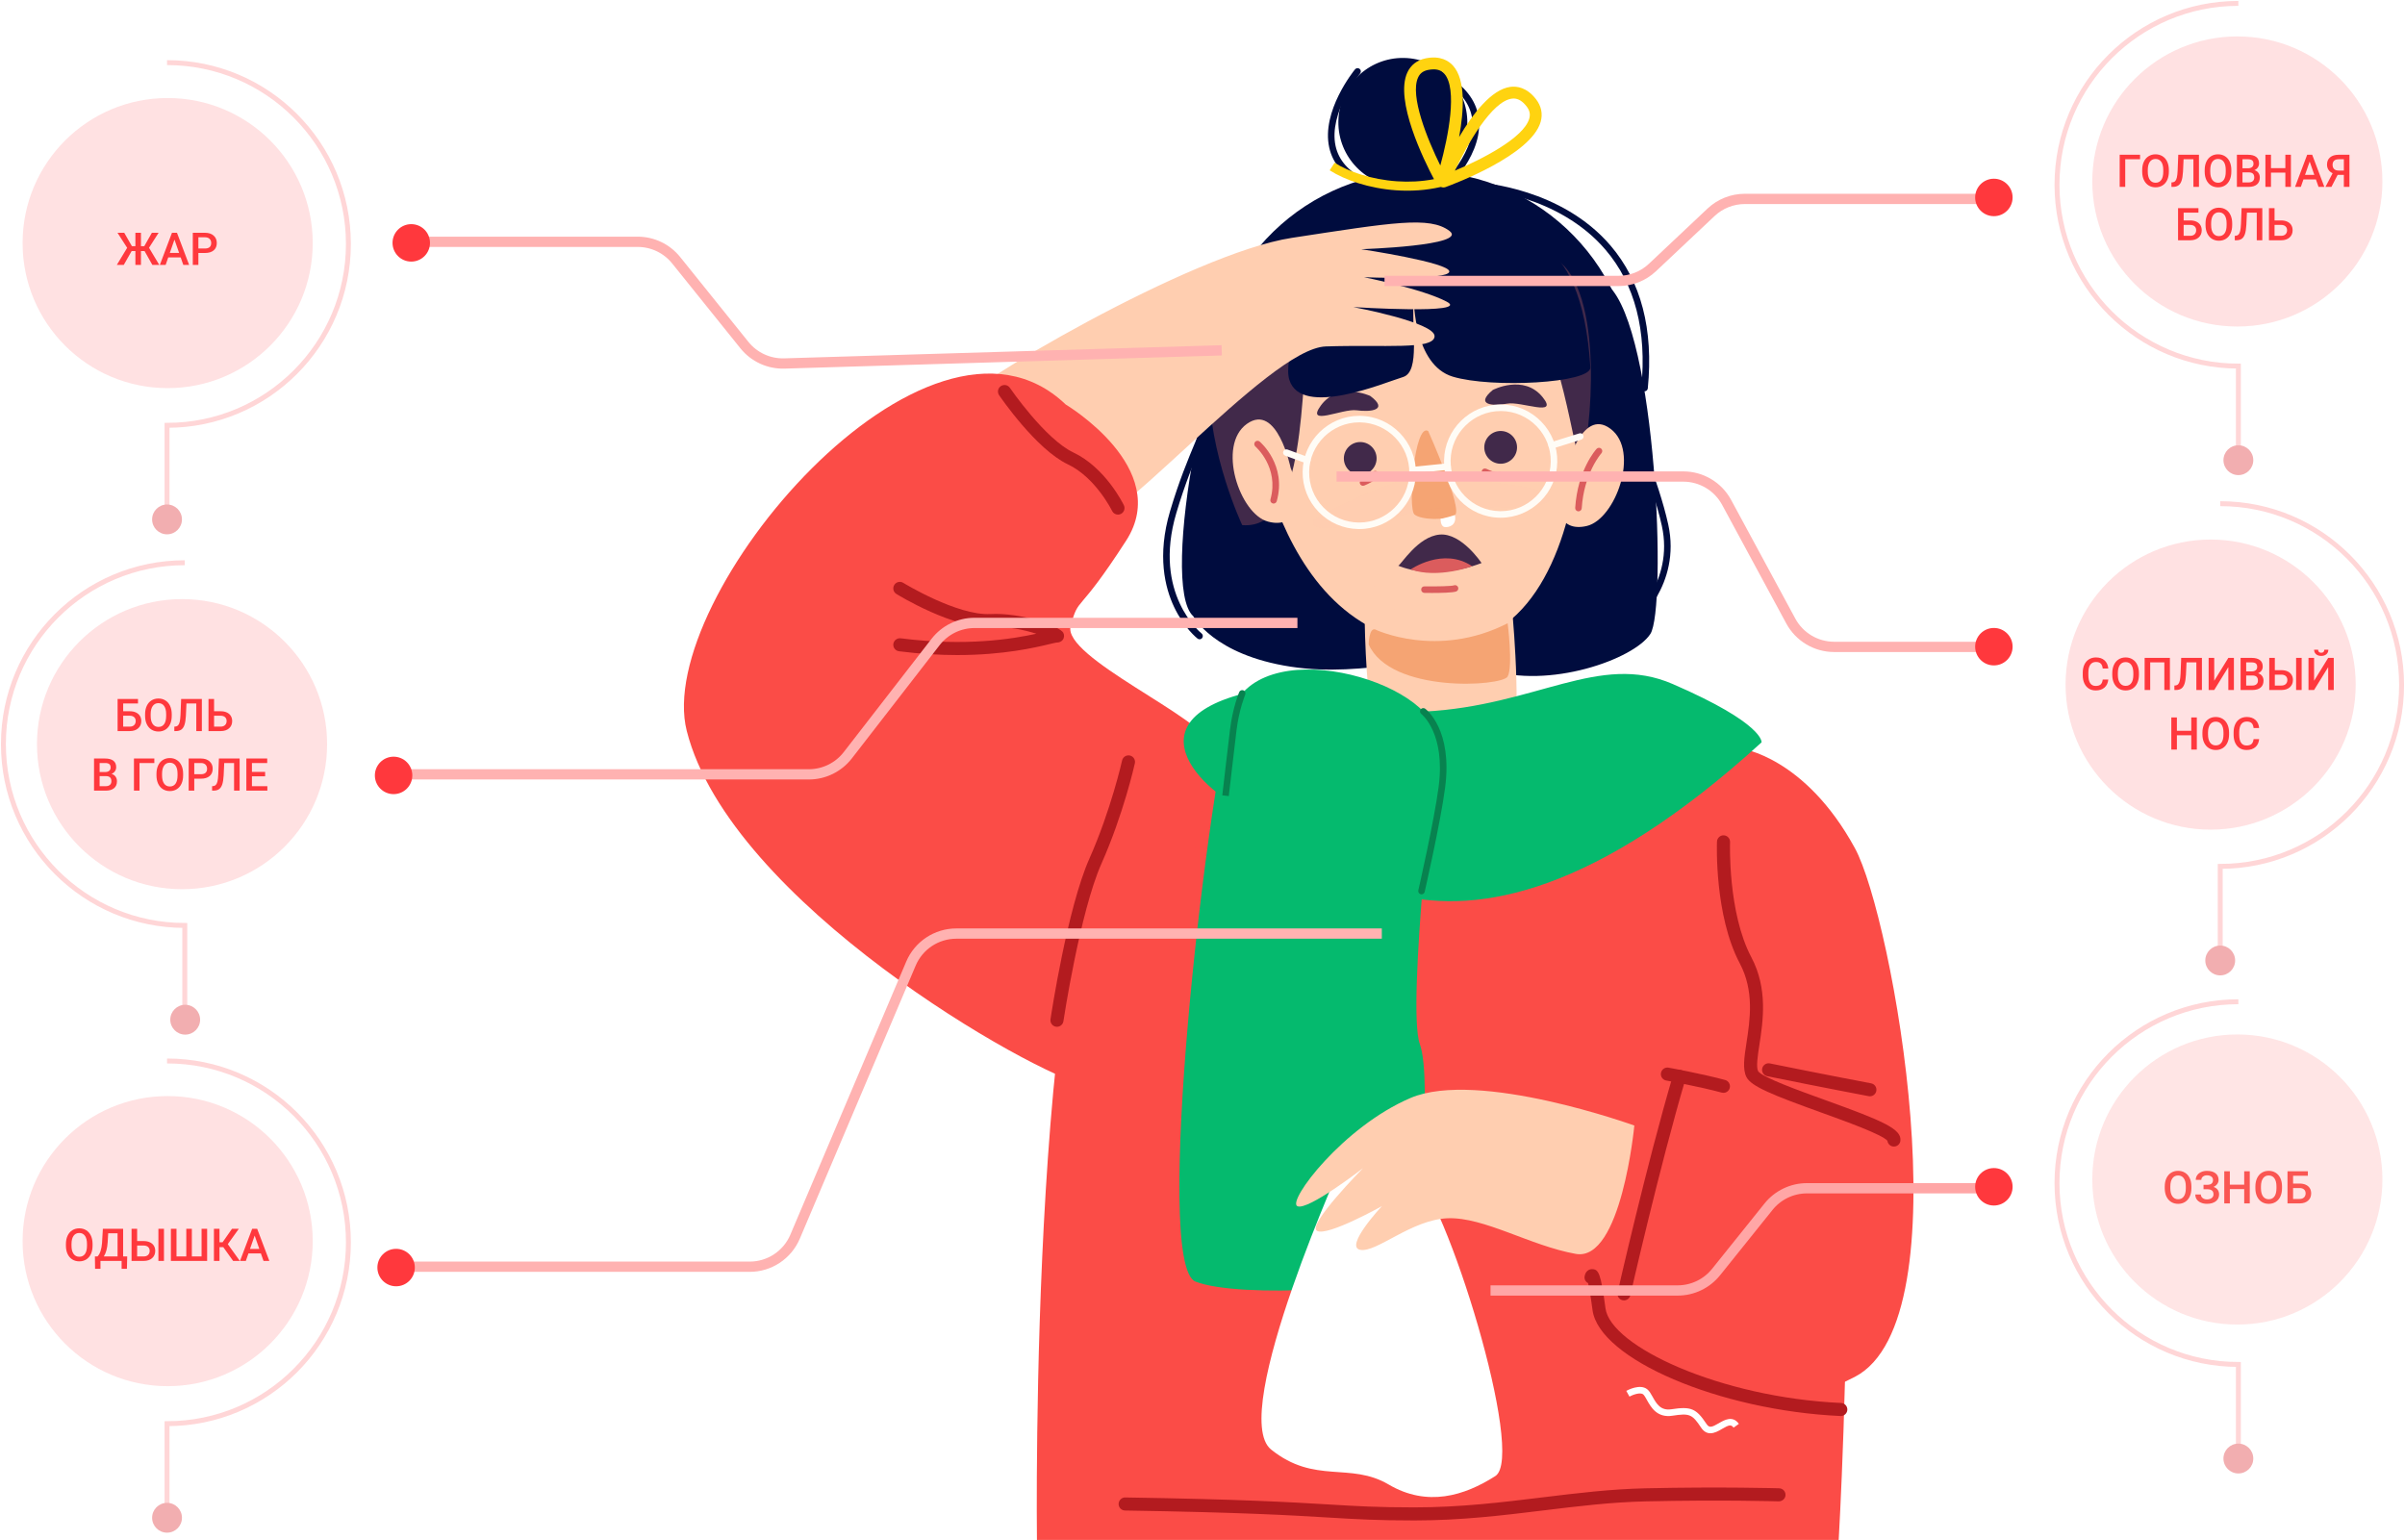 <svg width="1171" height="750" viewBox="0 0 1171 750" fill="none" xmlns="http://www.w3.org/2000/svg">
<path d="M584.071 311.303C583.731 311.303 583.387 311.194 583.094 310.969C582.827 310.759 576.499 305.76 571.666 295.563C567.233 286.211 563.298 270.535 569.706 248.922C574.052 234.26 578.408 223.837 582.248 214.635C589.222 197.941 594.262 185.879 594.669 160.307C594.682 159.432 595.328 158.681 596.283 158.742C597.164 158.758 597.864 159.477 597.851 160.358C597.434 186.54 592.029 199.481 585.185 215.863C581.373 224.989 577.055 235.329 572.757 249.828C561.07 289.231 584.809 308.27 585.051 308.455C585.742 308.996 585.866 309.995 585.328 310.689C585.013 311.093 584.545 311.303 584.071 311.303Z" fill="#000C3E"/>
<path d="M714.439 60.036C714.2 77.37 699.956 91.233 682.618 90.994C665.284 90.756 651.425 76.511 651.66 59.174C651.899 41.84 666.146 27.98 683.481 28.216C700.815 28.454 714.677 42.702 714.439 60.036Z" fill="#000C3E"/>
<path d="M581.034 300.09C581.034 300.09 590.69 318.859 628.448 324.646C666.202 330.431 695.388 316.125 724.663 325.963C753.938 335.805 795.546 321.092 803.567 308.699C811.591 296.306 806.641 161.283 783.217 139.18C759.793 117.076 639.431 101.021 614.073 128.139C588.714 155.26 564.189 285.269 581.034 300.09Z" fill="#000C3E"/>
<path d="M795.578 188.381C794.795 245.509 747.848 291.186 690.717 290.403C633.589 289.62 587.912 242.671 588.695 185.543C589.481 128.415 636.427 82.738 693.555 83.52C750.683 84.306 796.36 131.253 795.578 188.381Z" fill="#000C3E"/>
<path d="M607.605 185.087C607.605 185.087 614.837 310.521 699.84 313.925C784.84 317.33 780.555 140.46 749.441 124.364C718.326 108.271 590.227 114.472 607.605 185.087Z" fill="#FFCEB0"/>
<path d="M695.384 209.892C695.384 209.892 712.511 248.146 708.4 250.806C704.289 253.462 692.071 253.297 688.715 250.535C685.358 247.773 688.651 205.727 695.384 209.892Z" fill="#F5A473"/>
<path d="M670.273 223.427C670.161 227.83 666.502 231.311 662.099 231.2C657.695 231.092 654.215 227.433 654.326 223.029C654.434 218.626 658.093 215.145 662.5 215.253C666.903 215.364 670.384 219.023 670.273 223.427Z" fill="#41294A"/>
<path d="M738.65 218.046C738.538 222.449 734.879 225.93 730.476 225.819C726.072 225.711 722.592 222.052 722.703 217.648C722.811 213.244 726.47 209.764 730.877 209.872C735.28 209.983 738.761 213.642 738.65 218.046Z" fill="#41294A"/>
<path d="M672.841 116.554C672.841 116.554 642.758 131.995 637.626 159.759C632.49 187.523 637.164 258.192 604.844 255.714C604.844 255.714 539.091 117.197 672.841 116.554Z" fill="#41294A"/>
<path d="M688.895 116.774C686.181 118.817 720.318 117.923 740.398 141.121C760.481 164.319 766.52 223.343 769.565 224.368C772.61 225.396 782.897 150.736 760.968 128.9C739.04 107.067 704.34 105.152 688.895 116.774Z" fill="#41294A"/>
<path d="M762.364 229.584C762.364 229.584 769.742 197.964 784.181 208.814C798.62 219.664 786.577 252.808 772.638 256.12C758.702 259.432 755.011 245.967 762.364 229.584Z" fill="#FFCEB0"/>
<path d="M628.386 227.747C628.386 227.747 621.876 195.936 607.144 206.385C592.416 216.834 603.546 250.299 617.386 253.993C631.23 257.684 635.287 244.327 628.386 227.747Z" fill="#FFCEB0"/>
<path d="M726.823 189.911C726.823 189.911 741.834 181.992 751.084 193.37C759.219 203.373 740.651 195.266 733.816 196.561C726.979 197.859 717.949 197.293 726.823 189.911Z" fill="#41294A"/>
<path d="M667.166 192.794C667.166 192.794 651.77 185.651 643.112 197.484C635.498 207.891 653.628 198.845 660.523 199.794C667.414 200.739 676.406 199.711 667.166 192.794Z" fill="#41294A"/>
<path d="M721.372 274.181C721.372 274.181 711.578 259.382 700.983 260.315C690.385 261.25 682.262 274.89 680.836 275.463C680.836 275.463 697.375 283.229 721.372 274.181Z" fill="#41294A"/>
<path d="M661.812 205.668C648.554 205.668 637.618 216.461 637.433 229.722C637.348 236.232 639.797 242.392 644.341 247.062C648.884 251.73 654.971 254.349 661.484 254.438L661.825 254.441C675.083 254.441 686.018 243.652 686.2 230.39C686.384 216.947 675.598 205.859 662.152 205.671L661.812 205.668ZM661.825 257.623L661.44 257.619C654.077 257.521 647.195 254.555 642.06 249.28C636.924 244.002 634.153 237.04 634.252 229.677C634.459 214.685 646.823 202.486 661.812 202.486L662.197 202.49C677.396 202.7 689.588 215.236 689.382 230.432C689.178 245.424 676.814 257.623 661.825 257.623Z" fill="#FFFCF6"/>
<path d="M730.677 200.156C717.416 200.156 706.48 210.949 706.299 224.21C706.114 237.65 716.904 248.741 730.347 248.926L730.687 248.929C743.948 248.929 754.884 238.14 755.065 224.878C755.154 218.365 752.701 212.206 748.161 207.535C743.618 202.87 737.531 200.249 731.018 200.159L730.677 200.156ZM730.687 252.111L730.305 252.108C715.103 251.898 702.91 239.362 703.117 224.166C703.324 209.173 715.685 196.975 730.677 196.975L731.062 196.978C738.425 197.076 745.307 200.042 750.439 205.317C755.578 210.596 758.349 217.557 758.247 224.92C758.04 239.912 745.676 252.111 730.687 252.111Z" fill="#FFFCF6"/>
<path d="M636.526 225.728C636.345 225.728 636.157 225.696 635.979 225.632L625.775 221.884C624.951 221.579 624.528 220.666 624.83 219.838C625.132 219.017 626.052 218.601 626.873 218.896L637.073 222.641C637.9 222.947 638.32 223.86 638.018 224.687C637.783 225.33 637.175 225.728 636.526 225.728Z" fill="#FFFCF6"/>
<path d="M755.513 218.497C754.835 218.497 754.205 218.061 753.995 217.38C753.731 216.544 754.199 215.65 755.039 215.385L768.984 211.033C769.818 210.766 770.715 211.24 770.976 212.076C771.24 212.916 770.772 213.807 769.932 214.071L755.987 218.427C755.831 218.475 755.669 218.497 755.513 218.497Z" fill="#FFFCF6"/>
<path d="M688.398 145.943C688.398 145.943 688.427 177.674 707.33 183.404C726.229 189.138 774.849 186.608 774.356 178.854C769.905 108.847 736.996 112.369 709.512 103.409C661.312 87.701 621.891 166.401 627.793 185.002C633.695 203.599 674.376 186.233 683.085 183.617C691.79 180.999 686.967 159.436 688.398 145.943Z" fill="#000C3E"/>
<g opacity="0.21">
<g opacity="0.21">
<path opacity="0.21" d="M639.654 253.112C639.654 253.112 682.534 228.371 701.354 231.83C720.174 235.291 753.204 235.832 754.699 242.584C756.198 249.332 712.825 246.291 699.484 247.589C686.143 248.887 634.926 264.245 639.654 253.112Z" fill="#DB5C5D"/>
</g>
</g>
<path d="M663.652 236.556C663.025 236.556 662.43 236.184 662.179 235.564C661.848 234.752 662.239 233.823 663.054 233.492C667.365 231.736 668.164 230.352 668.17 230.339C668.453 229.506 669.325 229.118 670.165 229.413C670.995 229.697 671.412 230.664 671.129 231.498C670.929 232.083 669.844 234.164 664.25 236.439C664.053 236.518 663.852 236.556 663.652 236.556Z" fill="#DB5C5D"/>
<path d="M729.163 233.188C727.881 233.188 725.717 232.8 722.319 231.143C721.527 230.761 721.199 229.809 721.584 229.017C721.966 228.228 722.924 227.904 723.71 228.285C727.9 230.325 729.459 229.984 729.478 229.984C730.29 229.644 731.155 230.042 731.499 230.85C731.842 231.658 731.403 232.613 730.592 232.959C730.382 233.048 729.93 233.188 729.163 233.188Z" fill="#DB5C5D"/>
<path d="M687.767 230.541C686.962 230.541 686.269 229.934 686.186 229.113C686.097 228.238 686.733 227.455 687.608 227.369L704.681 225.626C705.537 225.517 706.336 226.17 706.425 227.045C706.514 227.92 705.878 228.702 705.003 228.788L687.929 230.532C687.875 230.538 687.821 230.541 687.767 230.541Z" fill="#FFFCF6"/>
<path d="M664.127 90.566C663.894 90.566 663.656 90.515 663.433 90.404C654.406 86.016 648.947 79.758 647.197 71.8C643.315 54.132 659.1 34.584 659.774 33.76C660.334 33.079 661.333 32.98 662.011 33.537C662.692 34.094 662.794 35.093 662.237 35.773C662.081 35.964 646.751 54.969 650.305 71.126C651.836 78.081 656.72 83.605 664.823 87.547C665.613 87.928 665.943 88.883 665.558 89.672C665.285 90.235 664.718 90.566 664.127 90.566Z" fill="#000C3E"/>
<path d="M700.456 95.295C700.014 95.295 699.575 95.11 699.26 94.754C698.681 94.092 698.745 93.09 699.406 92.507C699.591 92.345 717.835 76.121 716.982 59.599C716.616 52.488 712.706 46.236 705.359 41.014C704.643 40.508 704.475 39.516 704.984 38.797C705.493 38.084 706.486 37.915 707.202 38.424C715.382 44.234 719.744 51.307 720.161 59.446C721.083 77.509 702.305 94.197 701.503 94.9C701.201 95.164 700.829 95.295 700.456 95.295Z" fill="#000C3E"/>
<path d="M795.087 304.181C794.625 304.181 794.167 303.984 793.852 303.593C793.298 302.915 793.4 301.913 794.081 301.356C794.291 301.184 815.217 283.707 809.156 256.058C806.821 245.399 802.726 233.671 798.389 221.256C790.871 199.725 783.095 177.459 782.461 155.874C782.436 154.993 783.13 154.265 784.008 154.236C784.832 154.265 785.618 154.901 785.643 155.779C786.264 176.874 793.954 198.904 801.393 220.206C805.761 232.717 809.888 244.53 812.265 255.374C818.752 284.98 796.318 303.641 796.089 303.825C795.793 304.064 795.44 304.181 795.087 304.181Z" fill="#000C3E"/>
<path d="M800.737 190.552C800.686 190.552 800.632 190.549 800.578 190.546C799.706 190.46 799.067 189.68 799.153 188.805C801.902 160.968 796.044 138.375 781.749 121.642C758.729 94.709 721.331 92.236 720.959 92.214C720.08 92.163 719.409 91.412 719.463 90.531C719.511 89.656 720.265 88.962 721.14 89.039C721.531 89.061 760.278 91.619 784.167 119.574C799.048 136.991 805.157 160.389 802.319 189.117C802.239 189.941 801.546 190.552 800.737 190.552Z" fill="#000C3E"/>
<path d="M686.793 277.321C686.793 277.321 702.648 266.198 716.807 275.734C716.807 275.734 700.274 281.929 686.793 277.321Z" fill="#DB5C5D"/>
<path d="M697.284 288.741C695.718 288.741 694.373 288.725 693.542 288.713C692.664 288.7 691.964 287.978 691.977 287.096C691.989 286.218 692.591 285.505 693.593 285.531C699.6 285.61 706.778 285.464 707.895 285.041C708.713 284.729 709.635 285.136 709.95 285.954C710.265 286.775 709.864 287.688 709.047 288.006C707.456 288.624 701.551 288.741 697.284 288.741Z" fill="#DB5C5D"/>
<path d="M620.119 245.204C619.976 245.204 619.833 245.185 619.69 245.144C618.844 244.908 618.35 244.033 618.586 243.184C622.938 227.584 611.382 217.539 611.265 217.437C610.597 216.871 610.514 215.865 611.083 215.194C611.65 214.526 612.655 214.443 613.326 215.016C613.867 215.474 626.547 226.499 621.65 244.043C621.453 244.743 620.816 245.204 620.119 245.204Z" fill="#DB5C5D"/>
<path d="M768.559 249.004C768.524 249.004 768.492 249.004 768.454 249.001C767.579 248.943 766.914 248.186 766.968 247.311C768.158 228.847 777.007 218.978 777.385 218.567C777.977 217.918 778.983 217.874 779.629 218.465C780.278 219.057 780.322 220.063 779.734 220.712C779.648 220.807 771.257 230.235 770.147 247.515C770.09 248.358 769.39 249.004 768.559 249.004Z" fill="#DB5C5D"/>
<path d="M736.612 300.942C736.612 300.942 741.671 357.535 734.957 366.485C728.244 375.439 685.723 368.722 674.533 366.485C663.343 364.249 663.32 270.648 665.579 276.97C684.263 329.186 735.323 282.978 736.612 300.942Z" fill="#FFCEB0"/>
<path d="M669.626 306.539C669.626 306.539 699.792 321.039 734.084 303.488C734.084 303.488 736.751 324.57 734.084 329.432C731.421 334.294 677.099 337.768 666.406 313.806C666.406 313.806 666.539 305.499 669.626 306.539Z" fill="#F5A473"/>
<path d="M504.888 749.877H895.262C895.262 749.877 915.201 410.475 866.301 373.567C817.398 336.656 602.125 355.094 551.443 386.622C500.762 418.149 504.888 749.877 504.888 749.877Z" fill="#FB4C47"/>
<path d="M699.792 359.778C699.792 359.778 684.746 490.242 691.313 508.4C697.877 526.558 689.468 607.066 686.795 617.531C684.119 627.995 603.013 632.44 582.084 624.069C561.155 615.698 587.417 390.046 599.132 348.299C610.85 306.548 698.504 331.146 699.792 359.778Z" fill="#05BA6E"/>
<path d="M461.609 199.933C461.609 199.933 494.237 262.425 517.104 263.004C539.975 263.584 617.093 169.668 645.529 168.701C673.967 167.737 698.387 170.496 698.498 163.718C698.609 156.938 658.946 149.537 658.946 149.537C658.946 149.537 716.306 153.19 704.442 146.916C692.58 140.641 664.154 135 664.154 135C664.154 135 705.38 136.664 705.679 132.254C705.978 127.844 662.758 121.35 662.758 121.35C662.758 121.35 715.352 119.671 705.733 112.435C696.112 105.2 678.005 108.34 629.028 115.821C580.049 123.301 469.241 188.689 461.609 199.933Z" fill="#FFCEB0"/>
<path d="M518.853 196.939C518.853 196.939 571.05 228.031 548.322 263.266C524.122 300.785 525.478 289.639 521.294 304.819C517.106 319.999 586.08 349.564 589.217 362.558C592.354 375.549 559.84 535.332 529.385 528.775C502.875 523.07 355.554 439.467 334.383 355.921C317.971 291.15 451.741 132.722 518.853 196.939Z" fill="#FB4C47"/>
<path d="M655.485 561.399C655.485 561.399 597.65 688.802 618.914 705.862C640.177 722.92 657.311 711.806 676.115 722.878C694.922 733.951 712.963 728.415 728.07 718.78C743.176 709.143 703.86 582.392 687.598 570.324C671.336 558.252 658.415 554.778 655.485 561.399Z" fill="white"/>
<path d="M847.641 364.501C847.641 364.501 878.739 368.297 903.149 413.001C921.463 446.541 956.944 642.53 903.149 670.455C849.355 698.378 798.9 683.772 779.375 664.954C759.848 646.136 794.59 549.155 817.747 541.916C840.908 534.68 847.641 364.501 847.641 364.501Z" fill="#FB4C47"/>
<path d="M857.71 361.497C857.71 361.497 859.164 352.435 814.381 333.055C778.644 317.589 748.032 343.692 693.52 346.501C639.007 349.314 643.926 327.707 605.367 337.748C545.862 353.24 593.238 392.245 612.411 396.623C631.584 401.001 695.82 508.986 857.71 361.497Z" fill="#05BA6E"/>
<path d="M701.419 252.601C701.419 252.601 701.253 256.292 703.372 256.626C705.492 256.96 709.408 255.776 708.4 250.803C708.4 250.803 703.086 252.512 701.419 252.601Z" fill="white"/>
<path d="M922.153 558.319C922.004 558.319 921.851 558.31 921.699 558.287C920.229 558.077 919.14 556.894 918.984 555.484C916.334 552.42 898.539 546.003 886.668 541.72C863.148 533.234 852.601 529.038 850.332 524.446C848.407 520.555 849.27 514.942 850.361 507.838C852.089 496.593 854.243 482.594 847.103 469.11C834.774 445.823 835.948 411.282 836.005 409.824C836.075 408.068 837.593 406.662 839.304 406.767C841.061 406.834 842.429 408.313 842.365 410.066C842.349 410.41 841.204 444.372 852.728 466.132C860.851 481.48 858.423 497.271 856.651 508.802C855.802 514.322 855.003 519.537 856.037 521.627C857.965 524.602 876.537 531.303 888.825 535.735C916.519 545.726 926.134 549.744 925.297 555.589C925.071 557.177 923.709 558.319 922.153 558.319Z" fill="#B31B1F"/>
<path d="M839.14 532.159C838.863 532.159 838.583 532.124 838.3 532.048C827.787 529.181 811.455 526.197 811.293 526.165C809.562 525.853 808.417 524.195 808.732 522.468C809.047 520.737 810.698 519.572 812.432 519.906C813.11 520.027 829.193 522.967 839.973 525.907C841.669 526.372 842.668 528.119 842.207 529.814C841.822 531.23 840.539 532.159 839.14 532.159Z" fill="#B31B1F"/>
<path d="M896.293 689.54C896.242 689.54 896.194 689.54 896.146 689.537C837.252 686.868 778.575 661.78 775.403 637.917C774.407 630.417 773.688 626.666 773.242 624.811C772.052 624.219 771.33 622.953 771.543 621.569C771.947 618.947 773.723 618.018 775.132 618.018H775.167C778.371 618.053 779.434 619.93 781.712 637.08C784.175 655.604 837.596 680.514 896.433 683.18C898.189 683.26 899.548 684.746 899.468 686.502C899.392 688.21 897.982 689.54 896.293 689.54Z" fill="#B31B1F"/>
<path d="M790.716 633.227C790.484 633.227 790.249 633.201 790.01 633.15C788.298 632.762 787.223 631.057 787.611 629.342C787.748 628.728 801.665 567.384 814.672 523.256C815.168 521.57 816.95 520.603 818.623 521.105C820.31 521.602 821.274 523.371 820.774 525.057C807.825 568.987 793.955 630.134 793.819 630.748C793.481 632.224 792.17 633.227 790.716 633.227Z" fill="#B31B1F"/>
<path d="M514.64 499.995C514.484 499.995 514.322 499.982 514.162 499.96C512.425 499.699 511.229 498.077 511.49 496.343C511.818 494.147 519.673 442.301 530.453 418.04C540.934 394.463 546.298 370.559 546.352 370.32C546.728 368.605 548.423 367.533 550.148 367.902C551.863 368.284 552.945 369.986 552.563 371.701C552.343 372.7 547.004 396.468 536.269 420.627C525.839 444.098 517.86 496.756 517.78 497.284C517.545 498.866 516.186 499.995 514.64 499.995Z" fill="#B31B1F"/>
<path d="M466.137 318.978C457.667 318.978 448.176 318.462 437.727 317.132C435.983 316.91 434.749 315.319 434.972 313.575C435.191 311.832 436.823 310.619 438.529 310.82C470.346 314.873 492.949 311.141 504.601 308.599C498.797 306.744 490.668 304.937 482.554 305.379C464.298 306.238 437.584 289.929 436.454 289.229C434.959 288.306 434.497 286.346 435.42 284.851C436.343 283.355 438.306 282.887 439.798 283.817C440.059 283.976 465.99 299.817 482.227 299.022C497.693 298.207 516.01 305.096 517.674 308.052C518.269 309.105 518.222 310.473 517.544 311.475C516.914 312.401 515.609 312.958 514.464 312.888C513.961 312.945 512.472 313.302 511.025 313.645C504.066 315.312 488.73 318.975 466.137 318.978Z" fill="#B31B1F"/>
<path d="M544.348 250.595C543.164 250.595 542.028 249.933 541.481 248.8C541.401 248.638 533.457 232.5 519.928 226.105C504.57 218.841 487.2 193.524 486.469 192.452C485.479 190.998 485.855 189.015 487.305 188.029C488.763 187.043 490.739 187.421 491.725 188.866C491.897 189.114 508.852 213.823 522.651 220.349C538.242 227.727 546.852 245.287 547.211 246.029C547.975 247.613 547.31 249.51 545.728 250.273C545.283 250.493 544.812 250.595 544.348 250.595Z" fill="#B31B1F"/>
<path d="M692.136 435.502C692.019 435.502 691.898 435.489 691.78 435.46C690.924 435.266 690.386 434.41 690.584 433.558C690.66 433.22 698.249 400.048 700.469 383.197C703.928 356.926 692.162 347.762 692.044 347.673C691.341 347.145 691.195 346.152 691.716 345.449C692.238 344.743 693.225 344.593 693.931 345.112C694.481 345.516 707.348 355.319 703.622 383.611C701.386 400.614 693.762 433.933 693.686 434.264C693.517 435.005 692.862 435.502 692.136 435.502Z" fill="#08824F"/>
<path d="M598.302 387.658L595.143 387.292C595.143 387.292 597.612 365.812 598.9 355.252C600.202 344.599 603.24 337.326 603.371 337.02C603.711 336.206 604.646 335.837 605.455 336.171C606.263 336.514 606.641 337.45 606.301 338.258C606.269 338.328 603.301 345.455 602.06 355.64C600.771 366.191 598.302 387.655 598.302 387.658Z" fill="#08824F"/>
<path d="M688.647 740.386C670.502 740.386 660.524 739.788 646.715 738.961C628.952 737.895 604.627 736.438 547.783 735.553C546.026 735.528 544.623 734.083 544.652 732.324C544.68 730.568 546.227 729.104 547.881 729.19C604.866 730.074 629.273 731.541 647.094 732.61C660.794 733.428 670.69 734.023 688.647 734.023C711.126 734.023 731.292 731.56 750.796 729.18C767.917 727.087 784.087 725.114 801.418 724.729C838.386 723.915 866.013 724.726 866.287 724.729C868.043 724.786 869.424 726.253 869.37 728.006C869.316 729.763 867.833 731.064 866.096 731.092C865.822 731.083 838.351 730.268 801.561 731.092C784.545 731.468 768.525 733.425 751.566 735.496C731.874 737.901 711.514 740.386 688.647 740.386Z" fill="#B31B1F"/>
<path d="M832.783 697.933C831.201 697.933 829.617 697.224 828.236 695.136C823.937 688.642 822.639 688.108 814.329 689.387C806.81 690.561 803.842 685.232 801.875 681.709C801.22 680.532 800.596 679.422 800.052 678.992C798.589 677.837 794.933 679.224 793.386 680.077L791.843 677.296C792.518 676.921 798.512 673.723 802.025 676.495C803.065 677.319 803.8 678.636 804.653 680.157C806.552 683.552 808.519 687.048 813.842 686.243C823.355 684.773 825.897 685.846 830.889 693.38C832.213 695.385 833.359 695.111 836.887 693.052C839.566 691.481 843.629 689.11 846.658 693.342L844.075 695.194C842.894 693.555 841.825 693.851 838.491 695.798C836.897 696.73 834.841 697.933 832.783 697.933Z" fill="white"/>
<path d="M795.764 548.085C795.764 548.085 719.765 520.605 686.792 534.662C653.82 548.715 626.648 584.949 631.682 587.345C636.715 589.744 663.652 568.852 663.652 568.852C663.652 568.852 636.184 596.61 641.278 599.388C646.372 602.165 672.84 587.345 672.84 587.345C672.84 587.345 654.364 607.097 662.299 608.608C670.235 610.12 687.247 593.845 704.989 593.234C722.733 592.62 745.094 606.642 767.277 610.59C789.457 614.536 795.764 548.085 795.764 548.085Z" fill="#FFCEB0"/>
<path d="M910.457 533.841C910.26 533.841 910.063 533.821 909.862 533.783C909.64 533.745 887.259 529.513 860.504 524.073C858.783 523.723 857.669 522.043 858.019 520.321C858.366 518.6 860.043 517.486 861.771 517.84C888.481 523.268 910.823 527.49 911.046 527.534C912.774 527.859 913.906 529.523 913.579 531.251C913.292 532.778 911.956 533.841 910.457 533.841Z" fill="#B31B1F"/>
<path fill-rule="evenodd" clip-rule="evenodd" d="M698.05 33.77C697.218 33.77 696.315 33.867 695.337 34.06C692.951 34.539 691.406 35.698 690.478 37.709C686.341 46.662 695.064 67.987 701.296 80.586C705.147 66.61 709.762 43.248 703.24 35.887C701.984 34.471 700.275 33.77 698.05 33.77ZM701.479 91.049C701.578 91.069 701.679 91.082 701.782 91.091C702.113 91.219 702.467 91.284 702.825 91.284C703.157 91.284 703.488 91.23 703.812 91.112C708.062 89.563 745.483 75.528 750.144 59.356C751.266 55.467 750.476 51.633 747.864 48.274C743.421 42.554 738.621 41.874 735.375 42.306C726.164 43.535 717.097 55.435 710.447 66.74C712.799 53.863 713.705 38.993 707.561 32.057C705.394 29.608 701.313 26.984 694.207 28.399C690.037 29.23 686.934 31.616 685.237 35.29C678.96 48.887 693.401 78.17 698.214 87.244C692.145 88.416 686.041 88.68 680.203 88.283C667.623 87.428 656.473 83.517 649.816 79.237L647.437 82.939C654.803 87.674 666.692 91.775 679.904 92.673C686.834 93.144 694.182 92.737 701.479 91.049ZM736.966 47.971C736.694 47.971 736.416 47.988 736.139 48.03C726.384 49.328 714.596 70.018 708.364 83.108C721.319 77.653 741.867 67.234 744.597 57.76C745.21 55.627 744.798 53.741 743.308 51.818C741.3 49.235 739.222 47.971 736.966 47.971Z" fill="#FFD310"/>
<path d="M197.27 117.75H310.515C317.784 117.75 324.662 121.045 329.218 126.711L362.458 168.048C367.173 173.911 374.363 177.224 381.883 176.998L594.85 170.597" stroke="#FFB2B1" stroke-width="5" stroke-linejoin="round"/>
<path d="M209.361 118.266C209.361 123.302 205.279 127.384 200.243 127.384C195.207 127.384 191.124 123.302 191.124 118.266C191.124 113.23 195.207 109.148 200.243 109.148C205.279 109.148 209.361 113.23 209.361 118.266Z" fill="#FF383D"/>
<path d="M11.001 118.367C11.001 79.357 42.625 47.733 81.635 47.733C120.645 47.733 152.266 79.357 152.266 118.367C152.266 157.376 120.645 189.001 81.635 189.001C42.625 189.001 11.001 157.376 11.001 118.367Z" fill="#FFE1E2"/>
<path d="M81.33 30.491C130.103 30.491 169.64 70.029 169.64 118.801C169.64 167.573 130.103 207.114 81.33 207.114V250.725" stroke="#FFD6D7" stroke-width="2.4" stroke-miterlimit="10"/>
<path d="M74.068 252.928C74.068 248.917 77.319 245.666 81.33 245.666C85.342 245.666 88.592 248.917 88.592 252.928C88.592 256.94 85.342 260.19 81.33 260.19C77.319 260.19 74.068 256.94 74.068 252.928Z" fill="#F2AEB0"/>
<path d="M650.77 232.046H819.584C828.398 232.046 836.503 236.878 840.695 244.631L871.944 302.42C876.136 310.173 884.241 315.004 893.055 315.004H975.84" stroke="#FFB2B1" stroke-width="5" stroke-linejoin="round"/>
<path d="M979.944 314.905C979.944 319.941 975.862 324.024 970.826 324.024C965.79 324.024 961.708 319.941 961.708 314.905C961.708 309.869 965.79 305.787 970.826 305.787C975.862 305.787 979.944 309.869 979.944 314.905Z" fill="#FF383D"/>
<path opacity="0.15" d="M1005.73 333.367C1005.73 294.357 1037.36 262.733 1076.37 262.733C1115.38 262.733 1147 294.357 1147 333.367C1147 372.376 1115.38 404.001 1076.37 404.001C1037.36 404.001 1005.73 372.376 1005.73 333.367Z" fill="#FF383D"/>
<path d="M1026.53 330.908C1026.37 332.577 1025.75 333.88 1024.68 334.818C1023.61 335.749 1022.18 336.215 1020.39 336.215C1019.15 336.215 1018.05 335.921 1017.1 335.334C1016.15 334.74 1015.42 333.898 1014.9 332.81C1014.39 331.721 1014.12 330.457 1014.1 329.018V327.557C1014.1 326.081 1014.36 324.782 1014.88 323.657C1015.41 322.533 1016.15 321.666 1017.13 321.058C1018.11 320.449 1019.24 320.144 1020.52 320.144C1022.25 320.144 1023.64 320.614 1024.69 321.552C1025.74 322.49 1026.36 323.815 1026.53 325.526H1023.82C1023.69 324.402 1023.36 323.593 1022.83 323.099C1022.31 322.597 1021.54 322.347 1020.52 322.347C1019.34 322.347 1018.43 322.78 1017.79 323.646C1017.16 324.506 1016.84 325.77 1016.83 327.438V328.824C1016.83 330.514 1017.13 331.803 1017.73 332.691C1018.34 333.579 1019.23 334.023 1020.39 334.023C1021.46 334.023 1022.26 333.783 1022.8 333.304C1023.34 332.824 1023.68 332.025 1023.82 330.908H1026.53ZM1041.45 328.588C1041.45 330.12 1041.18 331.467 1040.65 332.627C1040.12 333.78 1039.36 334.668 1038.38 335.291C1037.4 335.907 1036.26 336.215 1034.98 336.215C1033.71 336.215 1032.58 335.907 1031.59 335.291C1030.6 334.668 1029.83 333.783 1029.29 332.638C1028.75 331.492 1028.48 330.171 1028.47 328.674V327.793C1028.47 326.268 1028.74 324.921 1029.28 323.754C1029.82 322.587 1030.58 321.695 1031.57 321.079C1032.55 320.456 1033.69 320.144 1034.96 320.144C1036.24 320.144 1037.36 320.452 1038.34 321.068C1039.33 321.677 1040.1 322.558 1040.63 323.711C1041.17 324.857 1041.44 326.192 1041.45 327.718V328.588ZM1038.73 327.771C1038.73 326.038 1038.4 324.71 1037.74 323.786C1037.09 322.862 1036.16 322.4 1034.96 322.4C1033.79 322.4 1032.87 322.862 1032.2 323.786C1031.54 324.703 1031.2 326.003 1031.19 327.685V328.588C1031.19 330.307 1031.52 331.635 1032.19 332.573C1032.86 333.511 1033.79 333.98 1034.98 333.98C1036.19 333.98 1037.11 333.522 1037.75 332.605C1038.41 331.689 1038.73 330.35 1038.73 328.588V327.771ZM1056.53 336H1053.82V322.551H1046.94V336H1044.23V320.359H1056.53V336ZM1072.12 320.359V336H1069.41V322.551H1064.62L1064.34 328.599C1064.23 330.489 1064 331.957 1063.64 333.003C1063.29 334.041 1062.78 334.8 1062.11 335.28C1061.43 335.76 1060.53 336 1059.4 336H1058.71V333.83L1059.14 333.798C1059.76 333.74 1060.24 333.522 1060.58 333.143C1060.92 332.763 1061.18 332.19 1061.35 331.424C1061.53 330.65 1061.66 329.515 1061.73 328.018L1062.03 320.359H1072.12ZM1084.98 320.359H1087.69V336H1084.98V324.86L1078.11 336H1075.39V320.359H1078.11V331.51L1084.98 320.359ZM1090.95 336V320.359H1096.31C1098.08 320.359 1099.42 320.714 1100.35 321.423C1101.27 322.132 1101.73 323.188 1101.73 324.592C1101.73 325.308 1101.54 325.952 1101.15 326.525C1100.77 327.098 1100.2 327.542 1099.46 327.857C1100.3 328.087 1100.95 328.52 1101.41 329.157C1101.88 329.787 1102.11 330.546 1102.11 331.435C1102.11 332.903 1101.64 334.031 1100.69 334.818C1099.75 335.606 1098.41 336 1096.65 336H1090.95ZM1093.67 328.942V333.83H1096.69C1097.54 333.83 1098.2 333.619 1098.68 333.196C1099.16 332.774 1099.4 332.186 1099.4 331.435C1099.4 329.809 1098.57 328.978 1096.91 328.942H1093.67ZM1093.67 326.944H1096.33C1097.18 326.944 1097.83 326.754 1098.31 326.375C1098.79 325.988 1099.03 325.444 1099.03 324.742C1099.03 323.969 1098.8 323.41 1098.36 323.066C1097.92 322.723 1097.24 322.551 1096.31 322.551H1093.67V326.944ZM1107.62 326.343H1110.82C1111.97 326.343 1112.97 326.54 1113.82 326.934C1114.67 327.327 1115.32 327.886 1115.76 328.609C1116.21 329.333 1116.43 330.171 1116.43 331.123C1116.43 332.584 1115.93 333.758 1114.94 334.646C1113.95 335.534 1112.6 335.986 1110.89 336H1104.9V320.359H1107.62V326.343ZM1120.68 336H1117.98V320.359H1120.68V336ZM1107.62 328.523V333.83H1110.81C1111.73 333.83 1112.44 333.583 1112.95 333.089C1113.46 332.588 1113.72 331.925 1113.72 331.102C1113.72 330.314 1113.47 329.691 1112.97 329.232C1112.47 328.774 1111.77 328.538 1110.89 328.523H1107.62ZM1133.6 320.359H1136.31V336H1133.6V324.86L1126.73 336H1124.01V320.359H1126.73V331.51L1133.6 320.359ZM1133.68 316.374C1133.68 317.276 1133.37 318.007 1132.74 318.565C1132.11 319.124 1131.26 319.403 1130.21 319.403C1129.16 319.403 1128.32 319.124 1127.69 318.565C1127.06 318.007 1126.74 317.276 1126.74 316.374H1128.7C1128.7 316.847 1128.83 317.215 1129.09 317.48C1129.37 317.738 1129.74 317.867 1130.21 317.867C1130.68 317.867 1131.05 317.738 1131.32 317.48C1131.58 317.215 1131.72 316.847 1131.72 316.374H1133.68ZM1069.64 365H1066.93V358.05H1059.94V365H1057.22V349.359H1059.94V355.869H1066.93V349.359H1069.64V365ZM1085.34 357.588C1085.34 359.12 1085.08 360.467 1084.55 361.627C1084.02 362.78 1083.26 363.668 1082.27 364.291C1081.29 364.907 1080.16 365.215 1078.87 365.215C1077.61 365.215 1076.48 364.907 1075.48 364.291C1074.49 363.668 1073.73 362.783 1073.18 361.638C1072.64 360.492 1072.37 359.171 1072.36 357.674V356.793C1072.36 355.268 1072.63 353.921 1073.17 352.754C1073.71 351.587 1074.48 350.695 1075.46 350.079C1076.45 349.456 1077.58 349.144 1078.85 349.144C1080.13 349.144 1081.26 349.452 1082.24 350.068C1083.23 350.677 1083.99 351.558 1084.52 352.711C1085.06 353.857 1085.33 355.192 1085.34 356.718V357.588ZM1082.62 356.771C1082.62 355.038 1082.29 353.71 1081.64 352.786C1080.98 351.862 1080.06 351.4 1078.85 351.4C1077.68 351.4 1076.76 351.862 1076.09 352.786C1075.43 353.703 1075.1 355.003 1075.08 356.685V357.588C1075.08 359.307 1075.42 360.635 1076.08 361.573C1076.75 362.511 1077.69 362.98 1078.87 362.98C1080.08 362.98 1081 362.522 1081.65 361.605C1082.3 360.689 1082.62 359.35 1082.62 357.588V356.771ZM1099.98 359.908C1099.83 361.577 1099.21 362.88 1098.14 363.818C1097.06 364.749 1095.63 365.215 1093.85 365.215C1092.6 365.215 1091.5 364.921 1090.55 364.334C1089.61 363.74 1088.88 362.898 1088.36 361.81C1087.84 360.721 1087.58 359.457 1087.55 358.018V356.557C1087.55 355.081 1087.82 353.782 1088.34 352.657C1088.86 351.533 1089.61 350.666 1090.58 350.058C1091.56 349.449 1092.7 349.144 1093.98 349.144C1095.7 349.144 1097.09 349.614 1098.15 350.552C1099.2 351.49 1099.81 352.815 1099.98 354.526H1097.28C1097.15 353.402 1096.82 352.593 1096.29 352.099C1095.76 351.597 1094.99 351.347 1093.98 351.347C1092.8 351.347 1091.89 351.78 1091.25 352.646C1090.62 353.506 1090.3 354.77 1090.28 356.438V357.824C1090.28 359.514 1090.58 360.803 1091.19 361.691C1091.79 362.579 1092.68 363.023 1093.85 363.023C1094.92 363.023 1095.72 362.783 1096.26 362.304C1096.79 361.824 1097.13 361.025 1097.28 359.908H1099.98Z" fill="#FF383D"/>
<path d="M1081.03 245.266C1129.8 245.266 1169.34 284.804 1169.34 333.579C1169.34 382.351 1129.8 421.889 1081.03 421.889V465.502" stroke="#FFD6D7" stroke-width="2.4" stroke-miterlimit="10"/>
<path d="M1073.77 467.705C1073.77 463.693 1077.02 460.443 1081.03 460.443C1085.04 460.443 1088.29 463.693 1088.29 467.705C1088.29 471.716 1085.04 474.967 1081.03 474.967C1077.02 474.967 1073.77 471.716 1073.77 467.705Z" fill="#F2AEB0"/>
<path opacity="0.15" d="M11.001 604.367C11.001 565.357 42.625 533.733 81.635 533.733C120.645 533.733 152.266 565.357 152.266 604.367C152.266 643.377 120.645 675.001 81.635 675.001C42.625 675.001 11.001 643.377 11.001 604.367Z" fill="#FF383D"/>
<g filter="url(#filter0_d)">
<path d="M45.072 606.589C45.072 608.121 44.807 609.467 44.277 610.628C43.747 611.781 42.988 612.669 42 613.292C41.019 613.908 39.887 614.216 38.605 614.216C37.338 614.216 36.206 613.908 35.211 613.292C34.223 612.669 33.456 611.784 32.912 610.638C32.375 609.493 32.103 608.171 32.096 606.674V605.794C32.096 604.268 32.364 602.922 32.901 601.755C33.446 600.587 34.208 599.696 35.19 599.08C36.178 598.457 37.309 598.145 38.584 598.145C39.859 598.145 40.987 598.453 41.968 599.069C42.956 599.678 43.719 600.559 44.256 601.712C44.793 602.857 45.065 604.193 45.072 605.718V606.589ZM42.355 605.772C42.355 604.039 42.025 602.711 41.366 601.787C40.715 600.863 39.787 600.401 38.584 600.401C37.41 600.401 36.489 600.863 35.823 601.787C35.164 602.703 34.828 604.003 34.813 605.686V606.589C34.813 608.307 35.147 609.636 35.812 610.574C36.486 611.512 37.417 611.981 38.605 611.981C39.809 611.981 40.732 611.523 41.377 610.606C42.029 609.689 42.355 608.35 42.355 606.589V605.772ZM61.798 617.846H59.22V614.001H48.918V617.846H46.297L46.211 611.831H47.468C48.091 611.229 48.589 610.355 48.961 609.21C49.333 608.057 49.573 606.753 49.681 605.299L50.089 598.36H59.95V611.831H61.938L61.798 617.846ZM50.54 611.831H57.243V600.551H52.678L52.42 604.956C52.227 607.899 51.6 610.191 50.54 611.831ZM66.772 604.343H69.973C71.118 604.343 72.118 604.54 72.97 604.934C73.822 605.328 74.47 605.887 74.914 606.61C75.358 607.333 75.58 608.171 75.58 609.124C75.58 610.585 75.082 611.759 74.087 612.647C73.099 613.535 71.749 613.986 70.037 614.001H64.054V598.36H66.772V604.343ZM79.834 614.001H77.127V598.36H79.834V614.001ZM66.772 606.524V611.831H69.962C70.879 611.831 71.591 611.584 72.1 611.09C72.615 610.588 72.873 609.926 72.873 609.102C72.873 608.314 72.622 607.691 72.121 607.233C71.62 606.775 70.925 606.538 70.037 606.524H66.772ZM85.936 598.36V611.831H90.705V598.36H93.412V611.831H98.149V598.36H100.856V614.001H83.207V598.36H85.936ZM108.72 607.298H106.872V614.001H104.165V598.36H106.872V604.934H108.365L112.963 598.36H116.293L110.922 605.847L116.766 614.001H113.5L108.72 607.298ZM127.024 610.359H120.966L119.698 614.001H116.873L122.781 598.36H125.22L131.139 614.001H128.303L127.024 610.359ZM121.729 608.168H126.262L123.995 601.679L121.729 608.168Z" fill="#FF383D"/>
</g>
<path d="M81.332 516.643C130.105 516.643 169.643 556.181 169.643 604.953C169.643 653.728 130.105 693.266 81.332 693.266V736.877" stroke="#FFD6D7" stroke-width="2.4" stroke-miterlimit="10"/>
<path d="M74.07 739.081C74.07 735.069 77.321 731.818 81.332 731.818C85.344 731.818 88.595 735.069 88.595 739.081C88.595 743.09 85.344 746.343 81.332 746.343C77.321 746.343 74.07 743.09 74.07 739.081Z" fill="#F2AEB0"/>
<path d="M186.74 616.834H365.033C374.666 616.834 383.365 611.075 387.127 602.208L443.54 469.234C447.302 460.366 456.002 454.607 465.634 454.607H672.809" stroke="#FFB2B1" stroke-width="5" stroke-linejoin="round"/>
<path d="M201.987 617.241C201.987 622.277 197.904 626.36 192.868 626.36C187.832 626.36 183.75 622.277 183.75 617.241C183.75 612.205 187.832 608.123 192.868 608.123C197.904 608.123 201.987 612.205 201.987 617.241Z" fill="#FF383D"/>
<path opacity="0.15" d="M159.268 362.367C159.268 323.357 127.644 291.733 88.634 291.733C49.624 291.733 18 323.357 18 362.367C18 401.376 49.624 433.001 88.634 433.001C127.644 433.001 159.268 401.376 159.268 362.367Z" fill="#FF383D"/>
<path d="M67.186 342.551H59.978V346.343H63.18C64.326 346.343 65.325 346.54 66.177 346.934C67.029 347.328 67.677 347.887 68.121 348.61C68.565 349.333 68.787 350.171 68.787 351.124C68.787 352.585 68.289 353.759 67.294 354.647C66.306 355.535 64.956 355.986 63.244 356.001H57.261V340.36H67.186V342.551ZM59.978 348.524V353.831H63.169C64.086 353.831 64.798 353.584 65.307 353.09C65.822 352.588 66.08 351.926 66.08 351.102C66.08 350.314 65.829 349.691 65.328 349.233C64.827 348.775 64.132 348.538 63.244 348.524H59.978ZM83.622 348.589C83.622 350.121 83.357 351.467 82.827 352.628C82.297 353.781 81.538 354.669 80.55 355.292C79.569 355.908 78.437 356.216 77.155 356.216C75.888 356.216 74.756 355.908 73.761 355.292C72.772 354.669 72.006 353.784 71.462 352.638C70.925 351.493 70.653 350.171 70.645 348.674V347.794C70.645 346.268 70.914 344.922 71.451 343.755C71.995 342.587 72.758 341.696 73.739 341.08C74.728 340.457 75.859 340.145 77.134 340.145C78.409 340.145 79.537 340.453 80.518 341.069C81.506 341.678 82.269 342.559 82.806 343.712C83.343 344.857 83.615 346.193 83.622 347.718V348.589ZM80.904 347.772C80.904 346.039 80.575 344.711 79.916 343.787C79.264 342.863 78.337 342.401 77.134 342.401C75.959 342.401 75.039 342.863 74.373 343.787C73.714 344.703 73.378 346.003 73.363 347.686V348.589C73.363 350.307 73.696 351.636 74.362 352.574C75.035 353.512 75.966 353.981 77.155 353.981C78.358 353.981 79.282 353.523 79.927 352.606C80.579 351.689 80.904 350.35 80.904 348.589V347.772ZM98.285 340.36V356.001H95.578V342.551H90.787L90.508 348.599C90.4 350.49 90.168 351.958 89.81 353.004C89.459 354.042 88.947 354.801 88.273 355.281C87.6 355.761 86.698 356.001 85.566 356.001H84.879V353.831L85.309 353.799C85.932 353.741 86.412 353.523 86.748 353.143C87.092 352.764 87.35 352.191 87.522 351.424C87.701 350.651 87.826 349.516 87.897 348.019L88.198 340.36H98.285ZM104.236 346.343H107.438C108.583 346.343 109.582 346.54 110.435 346.934C111.287 347.328 111.935 347.887 112.379 348.61C112.823 349.333 113.045 350.171 113.045 351.124C113.045 352.585 112.547 353.759 111.552 354.647C110.563 355.535 109.214 355.986 107.502 356.001H101.519V340.36H104.236V346.343ZM104.236 348.524V353.831H107.427C108.343 353.831 109.056 353.584 109.564 353.09C110.08 352.588 110.338 351.926 110.338 351.102C110.338 350.314 110.087 349.691 109.586 349.233C109.085 348.775 108.39 348.538 107.502 348.524H104.236ZM45.788 385.001V369.36H51.148C52.917 369.36 54.264 369.715 55.188 370.424C56.111 371.133 56.573 372.189 56.573 373.592C56.573 374.309 56.38 374.953 55.993 375.526C55.606 376.099 55.041 376.543 54.296 376.858C55.141 377.087 55.793 377.521 56.251 378.158C56.717 378.788 56.949 379.547 56.949 380.435C56.949 381.903 56.477 383.031 55.531 383.819C54.593 384.607 53.247 385.001 51.492 385.001H45.788ZM48.506 377.943V382.831H51.524C52.377 382.831 53.043 382.619 53.523 382.197C54.002 381.774 54.242 381.187 54.242 380.435C54.242 378.81 53.411 377.979 51.75 377.943H48.506ZM48.506 375.945H51.17C52.015 375.945 52.674 375.755 53.147 375.376C53.626 374.989 53.866 374.445 53.866 373.743C53.866 372.969 53.644 372.411 53.2 372.067C52.763 371.723 52.079 371.551 51.148 371.551H48.506V375.945ZM75.147 371.551H67.928V385.001H65.221V369.36H75.147V371.551ZM89.165 377.589C89.165 379.121 88.9 380.467 88.37 381.628C87.84 382.781 87.081 383.669 86.093 384.292C85.112 384.908 83.98 385.216 82.698 385.216C81.431 385.216 80.299 384.908 79.304 384.292C78.315 383.669 77.549 382.784 77.005 381.638C76.468 380.493 76.196 379.171 76.189 377.674V376.794C76.189 375.268 76.457 373.922 76.994 372.755C77.538 371.587 78.301 370.696 79.282 370.08C80.27 369.457 81.402 369.145 82.677 369.145C83.951 369.145 85.079 369.453 86.061 370.069C87.049 370.678 87.811 371.559 88.349 372.712C88.886 373.857 89.158 375.193 89.165 376.718V377.589ZM86.447 376.772C86.447 375.039 86.118 373.711 85.459 372.787C84.807 371.863 83.88 371.401 82.677 371.401C81.502 371.401 80.582 371.863 79.916 372.787C79.257 373.703 78.921 375.003 78.906 376.686V377.589C78.906 379.307 79.239 380.636 79.905 381.574C80.579 382.512 81.509 382.981 82.698 382.981C83.901 382.981 84.825 382.523 85.47 381.606C86.121 380.689 86.447 379.35 86.447 377.589V376.772ZM94.59 379.189V385.001H91.872V369.36H97.856C99.603 369.36 100.989 369.815 102.013 370.724C103.044 371.634 103.56 372.837 103.56 374.334C103.56 375.866 103.055 377.059 102.045 377.911C101.042 378.763 99.635 379.189 97.823 379.189H94.59ZM94.59 377.008H97.856C98.822 377.008 99.56 376.783 100.068 376.332C100.577 375.873 100.831 375.215 100.831 374.355C100.831 373.51 100.573 372.837 100.058 372.336C99.542 371.827 98.833 371.566 97.931 371.551H94.59V377.008ZM116.676 369.36V385.001H113.969V371.551H109.178L108.898 377.599C108.791 379.49 108.558 380.958 108.2 382.004C107.849 383.042 107.337 383.801 106.664 384.281C105.991 384.761 105.089 385.001 103.957 385.001H103.27V382.831L103.699 382.799C104.322 382.741 104.802 382.523 105.139 382.143C105.482 381.764 105.74 381.191 105.912 380.424C106.091 379.651 106.216 378.516 106.288 377.019L106.589 369.36H116.676ZM129.094 378.018H122.67V382.831H130.179V385.001H119.952V369.36H130.104V371.551H122.67V375.87H129.094V378.018Z" fill="#FF383D"/>
<path d="M89.973 274.026C41.2 274.026 1.663 313.564 1.663 362.339C1.663 411.111 41.2 450.649 89.973 450.649V494.263" stroke="#FFD6D7" stroke-width="2.4" stroke-miterlimit="10"/>
<path d="M97.433 496.545C97.433 492.534 94.182 489.283 90.171 489.283C86.162 489.283 82.908 492.534 82.908 496.545C82.908 500.557 86.162 503.808 90.171 503.808C94.182 503.808 97.433 500.557 97.433 496.545Z" fill="#F2AEB0"/>
<path d="M190.511 377.071H393.822C401.243 377.071 408.246 373.638 412.792 367.773L455.528 312.63C460.074 306.764 467.077 303.331 474.498 303.331H631.721" stroke="#FFB2B1" stroke-width="5" stroke-linejoin="round"/>
<path d="M200.761 377.587C200.761 382.623 196.678 386.705 191.642 386.705C186.606 386.705 182.524 382.623 182.524 377.587C182.524 372.551 186.606 368.468 191.642 368.468C196.678 368.468 200.761 372.551 200.761 377.587Z" fill="#FF383D"/>
<path opacity="0.13" d="M1160 574.367C1160 535.357 1128.38 503.733 1089.37 503.733C1050.36 503.733 1018.74 535.357 1018.74 574.367C1018.74 613.376 1050.36 645.001 1089.37 645.001C1128.38 645.001 1160 613.376 1160 574.367Z" fill="#FF383D"/>
<path d="M1067 578.588C1067 580.12 1066.73 581.467 1066.2 582.627C1065.67 583.78 1064.91 584.668 1063.92 585.291C1062.94 585.907 1061.81 586.215 1060.53 586.215C1059.26 586.215 1058.13 585.907 1057.13 585.291C1056.15 584.668 1055.38 583.783 1054.83 582.638C1054.3 581.492 1054.03 580.171 1054.02 578.674V577.793C1054.02 576.268 1054.29 574.921 1054.82 573.754C1055.37 572.587 1056.13 571.695 1057.11 571.079C1058.1 570.456 1059.23 570.144 1060.51 570.144C1061.78 570.144 1062.91 570.452 1063.89 571.068C1064.88 571.677 1065.64 572.558 1066.18 573.711C1066.72 574.857 1066.99 576.192 1067 577.718V578.588ZM1064.28 577.771C1064.28 576.038 1063.95 574.71 1063.29 573.786C1062.64 572.862 1061.71 572.4 1060.51 572.4C1059.33 572.4 1058.41 572.862 1057.75 573.786C1057.09 574.703 1056.75 576.003 1056.74 577.685V578.588C1056.74 580.307 1057.07 581.635 1057.74 582.573C1058.41 583.511 1059.34 583.98 1060.53 583.98C1061.73 583.98 1062.66 583.522 1063.3 582.605C1063.95 581.689 1064.28 580.35 1064.28 578.588V577.771ZM1077.52 574.624C1077.52 573.922 1077.26 573.364 1076.73 572.948C1076.2 572.533 1075.48 572.325 1074.57 572.325C1073.79 572.325 1073.14 572.533 1072.61 572.948C1072.09 573.356 1071.83 573.886 1071.83 574.538H1069.12C1069.12 573.686 1069.36 572.927 1069.83 572.261C1070.3 571.595 1070.96 571.079 1071.8 570.714C1072.63 570.341 1073.56 570.155 1074.57 570.155C1076.36 570.155 1077.75 570.546 1078.74 571.326C1079.73 572.107 1080.23 573.199 1080.23 574.602C1080.23 575.311 1080.01 575.963 1079.58 576.558C1079.16 577.152 1078.55 577.621 1077.78 577.965C1078.65 578.266 1079.32 578.724 1079.78 579.34C1080.24 579.949 1080.48 580.708 1080.48 581.617C1080.48 583.021 1079.94 584.138 1078.87 584.969C1077.79 585.792 1076.36 586.204 1074.57 586.204C1073.47 586.204 1072.47 586.007 1071.57 585.613C1070.68 585.219 1070.01 584.682 1069.56 584.002C1069.12 583.322 1068.9 582.541 1068.9 581.66H1071.6C1071.6 582.333 1071.88 582.903 1072.44 583.368C1073 583.826 1073.71 584.056 1074.57 584.056C1075.53 584.056 1076.3 583.83 1076.88 583.379C1077.47 582.928 1077.76 582.34 1077.76 581.617C1077.76 580.736 1077.5 580.099 1076.99 579.705C1076.48 579.304 1075.73 579.103 1074.74 579.103H1072.9V576.955H1074.64C1076.56 576.955 1077.52 576.178 1077.52 574.624ZM1095.42 586H1092.71V579.05H1085.72V586H1083V570.359H1085.72V576.869H1092.71V570.359H1095.42V586ZM1111.12 578.588C1111.12 580.12 1110.86 581.467 1110.33 582.627C1109.8 583.78 1109.04 584.668 1108.05 585.291C1107.07 585.907 1105.94 586.215 1104.66 586.215C1103.39 586.215 1102.26 585.907 1101.26 585.291C1100.27 584.668 1099.51 583.783 1098.96 582.638C1098.43 581.492 1098.15 580.171 1098.15 578.674V577.793C1098.15 576.268 1098.42 574.921 1098.95 573.754C1099.5 572.587 1100.26 571.695 1101.24 571.079C1102.23 570.456 1103.36 570.144 1104.64 570.144C1105.91 570.144 1107.04 570.452 1108.02 571.068C1109.01 571.677 1109.77 572.558 1110.31 573.711C1110.84 574.857 1111.12 576.192 1111.12 577.718V578.588ZM1108.41 577.771C1108.41 576.038 1108.08 574.71 1107.42 573.786C1106.77 572.862 1105.84 572.4 1104.64 572.4C1103.46 572.4 1102.54 572.862 1101.88 573.786C1101.22 574.703 1100.88 576.003 1100.87 577.685V578.588C1100.87 580.307 1101.2 581.635 1101.86 582.573C1102.54 583.511 1103.47 583.98 1104.66 583.98C1105.86 583.98 1106.78 583.522 1107.43 582.605C1108.08 581.689 1108.41 580.35 1108.41 578.588V577.771ZM1123.71 572.551H1116.51V576.343H1119.71C1120.85 576.343 1121.85 576.54 1122.7 576.934C1123.56 577.327 1124.2 577.886 1124.65 578.609C1125.09 579.333 1125.31 580.171 1125.31 581.123C1125.31 582.584 1124.82 583.758 1123.82 584.646C1122.83 585.534 1121.48 585.986 1119.77 586H1113.79V570.359H1123.71V572.551ZM1116.51 578.523V583.83H1119.7C1120.61 583.83 1121.33 583.583 1121.83 583.089C1122.35 582.588 1122.61 581.925 1122.61 581.102C1122.61 580.314 1122.36 579.691 1121.86 579.232C1121.35 578.774 1120.66 578.538 1119.77 578.523H1116.51Z" fill="#FA5652"/>
<path d="M1089.87 487.802C1041.1 487.802 1001.56 527.34 1001.56 576.112C1001.56 624.887 1041.1 664.425 1089.87 664.425V708.036" stroke="#FFD6D7" stroke-width="2.4" stroke-miterlimit="10"/>
<path d="M1097.13 710.239C1097.13 706.228 1093.88 702.977 1089.86 702.977C1085.85 702.977 1082.6 706.228 1082.6 710.239C1082.6 714.248 1085.85 717.502 1089.86 717.502C1093.88 717.502 1097.13 714.248 1097.13 710.239Z" fill="#F2AEB0"/>
<path d="M725.738 628.401H816.846C824.124 628.401 831.009 625.099 835.565 619.422L861.096 587.606C865.651 581.93 872.536 578.627 879.814 578.627H973.995" stroke="#FFA6A6" stroke-width="5" stroke-linejoin="round"/>
<path d="M979.943 577.913C979.943 582.949 975.861 587.032 970.825 587.032C965.789 587.032 961.706 582.949 961.706 577.913C961.706 572.877 965.789 568.795 970.825 568.795C975.861 568.795 979.943 572.877 979.943 577.913Z" fill="#FF383D"/>
<path opacity="0.15" d="M1160 88.367C1160 49.357 1128.38 17.733 1089.37 17.733C1050.36 17.733 1018.74 49.357 1018.74 88.367C1018.74 127.376 1050.36 159.001 1089.37 159.001C1128.38 159.001 1160 127.376 1160 88.367Z" fill="#FF383D"/>
<path d="M1042 77.552H1034.78V91.001H1032.08V75.36H1042V77.552ZM1056.02 83.589C1056.02 85.121 1055.76 86.468 1055.23 87.628C1054.7 88.781 1053.94 89.669 1052.95 90.292C1051.97 90.908 1050.84 91.216 1049.55 91.216C1048.29 91.216 1047.15 90.908 1046.16 90.292C1045.17 89.669 1044.4 88.784 1043.86 87.638C1043.32 86.493 1043.05 85.171 1043.04 83.674V82.794C1043.04 81.268 1043.31 79.922 1043.85 78.755C1044.39 77.587 1045.16 76.696 1046.14 76.08C1047.13 75.457 1048.26 75.145 1049.53 75.145C1050.81 75.145 1051.93 75.453 1052.92 76.069C1053.9 76.678 1054.67 77.559 1055.2 78.712C1055.74 79.857 1056.01 81.193 1056.02 82.718V83.589ZM1053.3 82.772C1053.3 81.039 1052.97 79.711 1052.31 78.787C1051.66 77.863 1050.74 77.401 1049.53 77.401C1048.36 77.401 1047.44 77.863 1046.77 78.787C1046.11 79.704 1045.78 81.003 1045.76 82.686V83.589C1045.76 85.307 1046.09 86.636 1046.76 87.574C1047.43 88.512 1048.36 88.981 1049.55 88.981C1050.76 88.981 1051.68 88.523 1052.33 87.606C1052.98 86.689 1053.3 85.35 1053.3 83.589V82.772ZM1070.68 75.36V91.001H1067.98V77.552H1063.19L1062.91 83.599C1062.8 85.49 1062.57 86.958 1062.21 88.004C1061.86 89.042 1061.35 89.801 1060.67 90.281C1060 90.761 1059.1 91.001 1057.96 91.001H1057.28V88.831L1057.71 88.799C1058.33 88.741 1058.81 88.523 1059.15 88.143C1059.49 87.764 1059.75 87.191 1059.92 86.424C1060.1 85.651 1060.22 84.516 1060.3 83.019L1060.6 75.36H1070.68ZM1086.44 83.589C1086.44 85.121 1086.18 86.468 1085.65 87.628C1085.12 88.781 1084.36 89.669 1083.37 90.292C1082.39 90.908 1081.26 91.216 1079.98 91.216C1078.71 91.216 1077.58 90.908 1076.58 90.292C1075.59 89.669 1074.83 88.784 1074.28 87.638C1073.75 86.493 1073.47 85.171 1073.47 83.674V82.794C1073.47 81.268 1073.73 79.922 1074.27 78.755C1074.82 77.587 1075.58 76.696 1076.56 76.08C1077.55 75.457 1078.68 75.145 1079.95 75.145C1081.23 75.145 1082.36 75.453 1083.34 76.069C1084.33 76.678 1085.09 77.559 1085.63 78.712C1086.16 79.857 1086.44 81.193 1086.44 82.718V83.589ZM1083.72 82.772C1083.72 81.039 1083.4 79.711 1082.74 78.787C1082.08 77.863 1081.16 77.401 1079.95 77.401C1078.78 77.401 1077.86 77.863 1077.19 78.787C1076.53 79.704 1076.2 81.003 1076.18 82.686V83.589C1076.18 85.307 1076.52 86.636 1077.18 87.574C1077.86 88.512 1078.79 88.981 1079.98 88.981C1081.18 88.981 1082.1 88.523 1082.75 87.606C1083.4 86.689 1083.72 85.35 1083.72 83.589V82.772ZM1089.15 91.001V75.36H1094.51C1096.28 75.36 1097.62 75.715 1098.55 76.424C1099.47 77.132 1099.93 78.189 1099.93 79.593C1099.93 80.309 1099.74 80.953 1099.35 81.526C1098.97 82.099 1098.4 82.543 1097.66 82.858C1098.5 83.087 1099.15 83.52 1099.61 84.158C1100.08 84.788 1100.31 85.547 1100.31 86.435C1100.31 87.903 1099.84 89.031 1098.89 89.819C1097.95 90.607 1096.61 91.001 1094.85 91.001H1089.15ZM1091.87 83.943V88.831H1094.89C1095.74 88.831 1096.4 88.62 1096.88 88.197C1097.36 87.774 1097.6 87.187 1097.6 86.435C1097.6 84.81 1096.77 83.979 1095.11 83.943H1091.87ZM1091.87 81.945H1094.53C1095.38 81.945 1096.04 81.755 1096.51 81.376C1096.99 80.989 1097.23 80.445 1097.23 79.743C1097.23 78.969 1097.01 78.411 1096.56 78.067C1096.12 77.723 1095.44 77.552 1094.51 77.552H1091.87V81.945ZM1115.45 91.001H1112.74V84.05H1105.75V91.001H1103.03V75.36H1105.75V81.87H1112.74V75.36H1115.45V91.001ZM1127.62 87.359H1121.56L1120.29 91.001H1117.47L1123.37 75.36H1125.81L1131.73 91.001H1128.9L1127.62 87.359ZM1122.32 85.168H1126.85L1124.59 78.679L1122.32 85.168ZM1141.23 91.001V85.157H1138.2L1135.18 91.001H1132.27L1135.76 84.351C1133.94 83.492 1133.03 82.085 1133.03 80.13C1133.03 78.633 1133.52 77.469 1134.5 76.638C1135.49 75.8 1136.87 75.374 1138.63 75.36H1143.95V91.001H1141.23ZM1135.74 80.248C1135.74 81.129 1135.99 81.816 1136.48 82.31C1136.97 82.804 1137.71 83.052 1138.7 83.052H1141.23V77.552H1138.7C1137.7 77.552 1136.96 77.791 1136.47 78.271C1135.98 78.751 1135.74 79.41 1135.74 80.248ZM1070.43 103.551H1063.22V107.343H1066.42C1067.56 107.343 1068.56 107.54 1069.42 107.934C1070.27 108.328 1070.92 108.887 1071.36 109.61C1071.8 110.333 1072.03 111.171 1072.03 112.124C1072.03 113.585 1071.53 114.759 1070.53 115.647C1069.54 116.535 1068.19 116.986 1066.48 117.001H1060.5V101.36H1070.43V103.551ZM1063.22 109.524V114.831H1066.41C1067.32 114.831 1068.04 114.584 1068.55 114.09C1069.06 113.588 1069.32 112.926 1069.32 112.102C1069.32 111.314 1069.07 110.691 1068.57 110.233C1068.07 109.775 1067.37 109.538 1066.48 109.524H1063.22ZM1086.86 109.589C1086.86 111.121 1086.6 112.467 1086.07 113.628C1085.54 114.781 1084.78 115.669 1083.79 116.292C1082.81 116.908 1081.68 117.216 1080.39 117.216C1079.13 117.216 1078 116.908 1077 116.292C1076.01 115.669 1075.25 114.784 1074.7 113.638C1074.16 112.493 1073.89 111.171 1073.88 109.674V108.794C1073.88 107.268 1074.15 105.922 1074.69 104.755C1075.23 103.587 1076 102.696 1076.98 102.08C1077.97 101.457 1079.1 101.145 1080.37 101.145C1081.65 101.145 1082.78 101.453 1083.76 102.069C1084.75 102.678 1085.51 103.559 1086.04 104.712C1086.58 105.857 1086.85 107.193 1086.86 108.718V109.589ZM1084.14 108.772C1084.14 107.039 1083.81 105.711 1083.16 104.787C1082.5 103.863 1081.58 103.401 1080.37 103.401C1079.2 103.401 1078.28 103.863 1077.61 104.787C1076.95 105.703 1076.62 107.003 1076.6 108.686V109.589C1076.6 111.307 1076.94 112.636 1077.6 113.574C1078.27 114.512 1079.21 114.981 1080.39 114.981C1081.6 114.981 1082.52 114.523 1083.17 113.606C1083.82 112.689 1084.14 111.35 1084.14 109.589V108.772ZM1101.52 101.36V117.001H1098.82V103.551H1094.03L1093.75 109.599C1093.64 111.49 1093.41 112.958 1093.05 114.004C1092.7 115.042 1092.19 115.801 1091.51 116.281C1090.84 116.761 1089.94 117.001 1088.81 117.001H1088.12V114.831L1088.55 114.799C1089.17 114.741 1089.65 114.523 1089.99 114.143C1090.33 113.764 1090.59 113.191 1090.76 112.424C1090.94 111.651 1091.07 110.516 1091.14 109.019L1091.44 101.36H1101.52ZM1107.48 107.343H1110.68C1111.82 107.343 1112.82 107.54 1113.67 107.934C1114.53 108.328 1115.17 108.887 1115.62 109.61C1116.06 110.333 1116.28 111.171 1116.28 112.124C1116.28 113.585 1115.79 114.759 1114.79 115.647C1113.8 116.535 1112.45 116.986 1110.74 117.001H1104.76V101.36H1107.48V107.343ZM1107.48 109.524V114.831H1110.67C1111.58 114.831 1112.3 114.584 1112.8 114.09C1113.32 113.588 1113.58 112.926 1113.58 112.102C1113.58 111.314 1113.33 110.691 1112.83 110.233C1112.32 109.775 1111.63 109.538 1110.74 109.524H1107.48Z" fill="#FF383D"/>
<path d="M1089.87 1.65C1041.1 1.65 1001.56 41.188 1001.56 89.96C1001.56 138.733 1041.1 178.273 1089.87 178.273V221.884" stroke="#FFD6D7" stroke-width="2.4" stroke-miterlimit="10"/>
<path d="M1097.13 224.088C1097.13 220.076 1093.88 216.825 1089.87 216.825C1085.86 216.825 1082.61 220.076 1082.61 224.088C1082.61 228.099 1085.86 231.35 1089.87 231.35C1093.88 231.35 1097.13 228.099 1097.13 224.088Z" fill="#F2AEB0"/>
<path d="M975.839 96.86H849.559C843.442 96.86 837.555 99.196 833.102 103.391L804.567 130.272C800.114 134.466 794.228 136.802 788.11 136.802H674.12" stroke="#FFB2B1" stroke-width="5" stroke-linejoin="round"/>
<path d="M979.941 96.146C979.941 101.182 975.859 105.265 970.822 105.265C965.786 105.265 961.704 101.182 961.704 96.146C961.704 91.11 965.786 87.028 970.822 87.028C975.859 87.028 979.941 91.11 979.941 96.146Z" fill="#FF383D"/>
<path d="M70.382 122.254H68.631V129H65.924V122.254H64.098L60.263 129H56.879L61.917 120.675L57.212 113.359H60.499L64.237 119.891H65.924V113.359H68.631V119.891H70.242L73.948 113.359H77.225L72.562 120.653L77.558 129H74.185L70.382 122.254ZM87.978 125.358H81.919L80.651 129H77.826L83.734 113.359H86.173L92.092 129H89.256L87.978 125.358ZM82.682 123.167H87.215L84.948 116.679L82.682 123.167ZM96.593 123.188V129H93.875V113.359H99.858C101.606 113.359 102.992 113.814 104.016 114.724C105.047 115.633 105.562 116.836 105.562 118.333C105.562 119.866 105.058 121.058 104.048 121.91C103.045 122.762 101.638 123.188 99.826 123.188H96.593ZM96.593 121.008H99.858C100.825 121.008 101.563 120.782 102.071 120.331C102.58 119.873 102.834 119.214 102.834 118.354C102.834 117.509 102.576 116.836 102.061 116.335C101.545 115.826 100.836 115.565 99.934 115.551H96.593V121.008Z" fill="#FF383D"/>
<defs>
<filter id="filter0_d" x="32.096" y="598.145" width="99.043" height="19.701" filterUnits="userSpaceOnUse" color-interpolation-filters="sRGB">
<feFlood flood-opacity="0" result="BackgroundImageFix"/>
<feColorMatrix in="SourceAlpha" type="matrix" values="0 0 0 0 0 0 0 0 0 0 0 0 0 0 0 0 0 0 127 0"/>
<feOffset/>
<feColorMatrix type="matrix" values="0 0 0 0 0 0 0 0 0 0 0 0 0 0 0 0 0 0 0.1 0"/>
<feBlend mode="normal" in2="BackgroundImageFix" result="effect1_dropShadow"/>
<feBlend mode="normal" in="SourceGraphic" in2="effect1_dropShadow" result="shape"/>
</filter>
</defs>
</svg>
